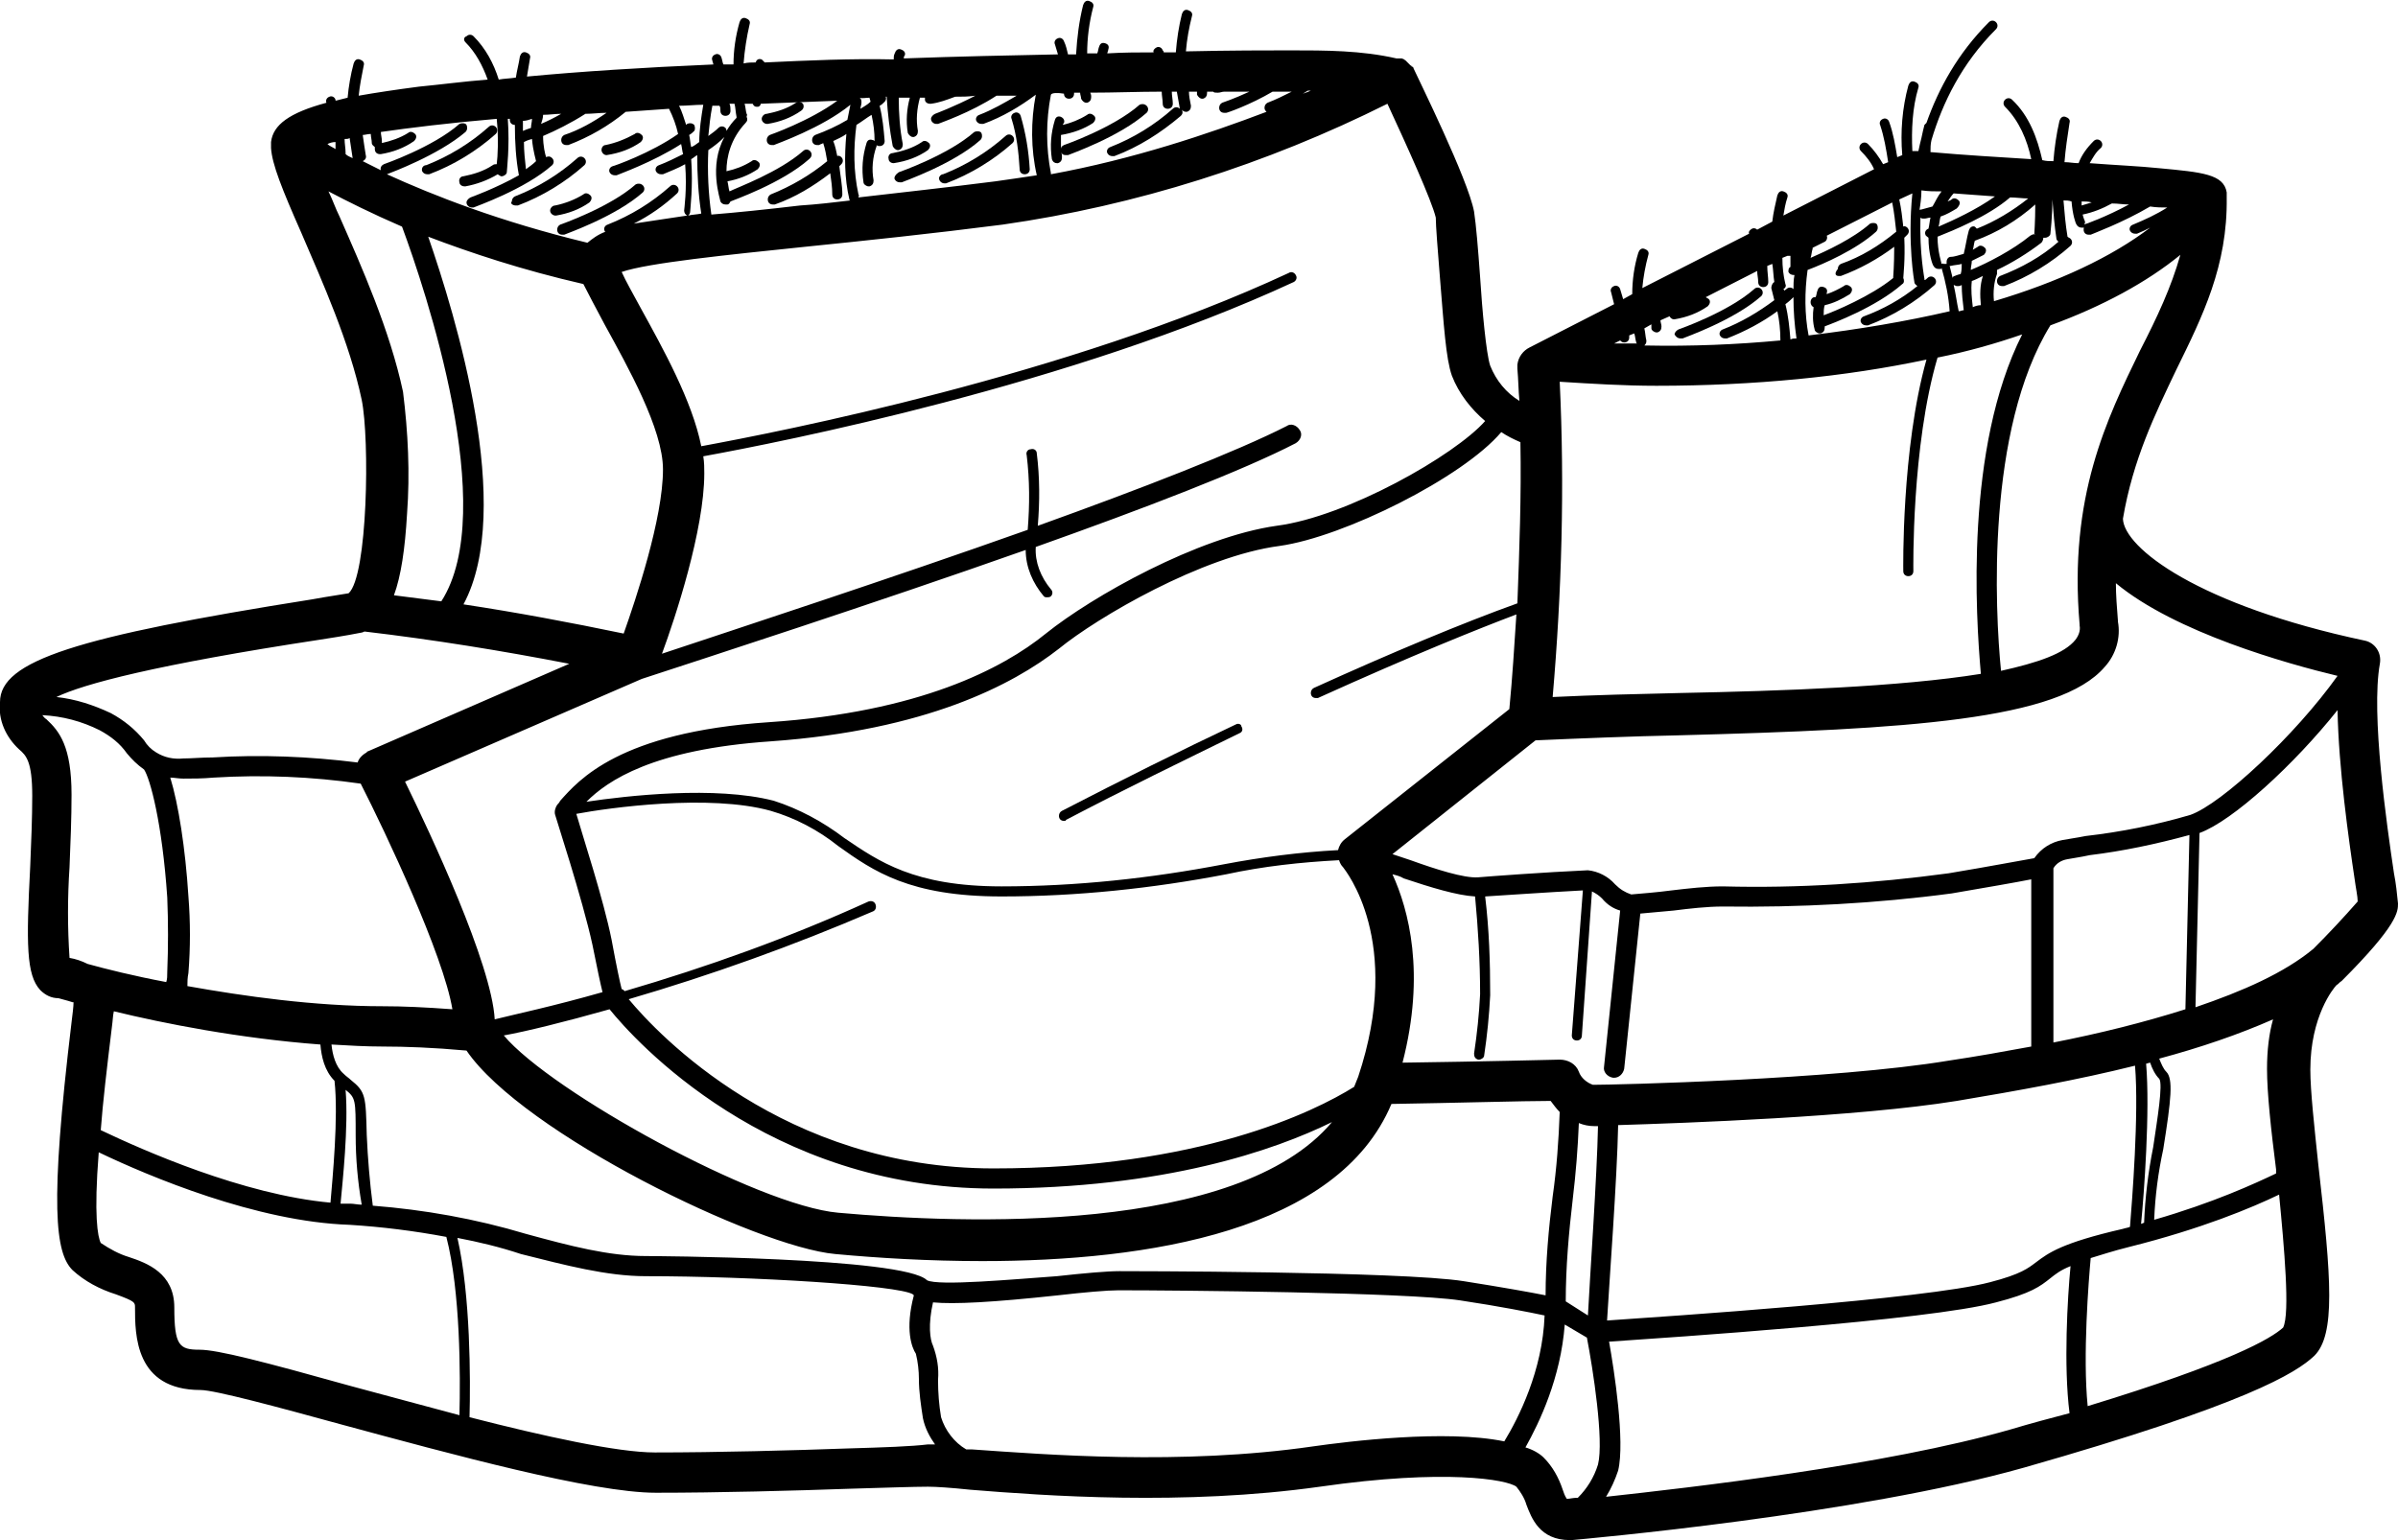 <?xml version="1.0" encoding="utf-8"?>
<!-- Generator: Adobe Illustrator 21.0.2, SVG Export Plug-In . SVG Version: 6.00 Build 0)  -->
<svg version="1.1" id="Слой_1" xmlns="http://www.w3.org/2000/svg" xmlns:xlink="http://www.w3.org/1999/xlink" x="0px" y="0px"
	 viewBox="0 0 238 152.9" style="enable-background:new 0 0 238 152.9;" xml:space="preserve">
<g>
	<polygon points="119.1,9.7 119.1,9.7 119.1,9.7 	"/>
	<polygon points="105.6,81.4 105.6,81.4 105.6,81.4 	"/>
	<polygon points="130.6,69.2 130.6,69.2 130.6,69.2 	"/>
	<polygon points="155.6,152.9 155.6,152.9 155.6,152.9 	"/>
	<polygon points="107.8,10.2 107.8,10.2 107.8,10.2 	"/>
	<polygon points="117.6,11.1 117.6,11.1 117.5,11.1 	"/>
	<polygon points="192.2,26.9 192.2,26.9 192.2,26.9 	"/>
	<path d="M122.7,71.9c-5.5,2.6-11.3,5.5-17.3,8.6c-0.2,0.1-0.3,0.3-0.3,0.5c0,0.3,0.2,0.5,0.5,0.5c0.1,0,0.2,0,0.2-0.1
		c5.9-3.1,11.7-5.9,17.2-8.6c0.3-0.1,0.4-0.4,0.2-0.7C123.2,71.9,122.9,71.8,122.7,71.9z"/>
	<polygon points="160.4,107 160.3,107 160.3,107 	"/>
	<polygon points="97.4,125.2 97.4,125.2 97.4,125.2 	"/>
	<polygon points="158.2,111.7 158.2,111.7 158.2,111.7 	"/>
	<path d="M238,89.7c-0.1-1-0.2-2-0.4-3c-0.7-4.7-2.3-15.8-1.4-20.8c0.2-1.1-0.5-2.1-1.5-2.3c-16.5-3.5-23.9-9.2-24-12.1
		c1-5.9,3.2-10.4,5.3-14.8c2.6-5.3,5.1-10.3,5-17.1c0-0.2,0-0.4,0-0.5c-0.3-1.8-2.4-2-6.7-2.4c-1.9-0.2-4.3-0.3-6.9-0.5
		c0.3-0.5,0.6-1.1,1.1-1.5c0,0,0,0,0,0c0.2-0.2,0.2-0.5,0-0.7c-0.2-0.2-0.5-0.2-0.7,0c-0.7,0.7-1.2,1.4-1.5,2.2
		c-0.5,0-0.9-0.1-1.4-0.1c0.1-1.3,0.3-2.6,0.5-3.9c0.1-0.3-0.1-0.5-0.4-0.6c-0.3-0.1-0.5,0.1-0.6,0.4c-0.3,1.3-0.5,2.7-0.6,4
		c-0.4,0-0.7,0-1.1-0.1c-0.5-2.2-1.3-4.4-3-6c-0.2-0.2-0.5-0.2-0.7,0c0,0,0,0,0,0c-0.2,0.2-0.2,0.5,0,0.7c1.4,1.4,2.2,3.3,2.6,5.2
		c-3.2-0.2-6.6-0.4-10-0.7c0-0.4,0-0.8,0.1-1.2c1.1-3.7,3-7.6,6.4-11c0,0,0,0,0,0c0.2-0.2,0.2-0.5,0-0.7c0,0,0,0,0,0
		c-0.2-0.2-0.5-0.2-0.7,0c-3.1,3.1-5,6.6-6.2,10c-0.1,0.1-0.1,0.1-0.2,0.2c-0.1,0.4-0.2,0.8-0.3,1.3c-0.1,0.4-0.2,0.8-0.3,1.3
		c-0.1,0-0.3,0-0.4,0c-0.1,0-0.1,0-0.2,0c-0.1-2.1,0-4.3,0.6-6.3c0.1-0.3-0.1-0.5-0.4-0.6s-0.5,0.1-0.6,0.4
		c-0.6,2.2-0.8,4.6-0.6,6.9l-0.5,0.2c-0.2-1.2-0.4-2.4-0.8-3.5c-0.1-0.3-0.4-0.4-0.6-0.3c-0.3,0.1-0.4,0.4-0.3,0.6
		c0.4,1.2,0.6,2.4,0.8,3.7l-0.5,0.2c-0.4-0.7-0.9-1.4-1.5-2c0,0,0,0,0,0c-0.2-0.2-0.5-0.2-0.7,0c0,0,0,0,0,0c-0.2,0.2-0.2,0.5,0,0.7
		c0.5,0.5,1,1.1,1.3,1.8l-9,4.6c0.1-0.6,0.2-1.2,0.4-1.8c0.1-0.3-0.1-0.5-0.4-0.6s-0.5,0.1-0.6,0.4c-0.2,0.9-0.4,1.7-0.5,2.6
		l-1.5,0.8c-0.1-0.1-0.3-0.2-0.5-0.1c-0.2,0.1-0.4,0.3-0.3,0.5l-10.6,5.4c0.1-1.1,0.3-2.2,0.6-3.3c0.1-0.3-0.1-0.5-0.4-0.6
		s-0.5,0.1-0.6,0.4c-0.4,1.3-0.6,2.7-0.6,4.1l-0.9,0.5c-0.1-0.3-0.2-0.7-0.3-1c-0.1-0.3-0.4-0.4-0.6-0.3c-0.3,0.1-0.4,0.4-0.3,0.6
		c0.1,0.4,0.2,0.8,0.3,1.2l-8.4,4.3c-0.6,0.3-1.1,0.9-1.2,1.7c0,0.1,0,0.3,0,0.4c0.1,1.1,0.1,2.1,0.2,3.2c-1.3-0.8-2.3-2-2.9-3.5
		c-0.4-1.2-0.8-5.6-1-8.8c-0.2-2.8-0.4-5.2-0.6-6.5c-0.6-3.2-5.5-13.1-6-14.2c0,0,0,0,0,0c0-0.1-0.1-0.2-0.2-0.2c0,0,0-0.1-0.1-0.1
		c-0.1-0.1-0.1-0.1-0.2-0.2c0,0-0.1-0.1-0.1-0.1c-0.1-0.1-0.1-0.1-0.2-0.2c0,0-0.1,0-0.1-0.1c-0.1,0-0.2-0.1-0.3-0.1c0,0,0,0-0.1,0
		c0,0,0,0,0,0c-0.1,0-0.2,0-0.2,0c-0.1,0-0.1,0-0.2,0c0,0,0,0,0,0C135.1,5,131.6,5,128,5c-2.2,0-5.8,0-10.3,0.1
		c0.1-1.2,0.3-2.3,0.6-3.5c0.1-0.3-0.1-0.5-0.4-0.6s-0.5,0.1-0.6,0.4c-0.3,1.2-0.5,2.5-0.6,3.8c-0.4,0-0.8,0-1.2,0
		c0-0.1,0-0.1-0.1-0.2c0,0,0,0,0,0c-0.1-0.3-0.4-0.4-0.6-0.3c0,0,0,0,0,0c-0.2,0.1-0.4,0.3-0.3,0.5c-1.4,0-3,0-4.6,0.1
		c0-0.1,0.1-0.3,0.1-0.4c0.1-0.3,0-0.5-0.3-0.6c-0.3-0.1-0.5,0-0.6,0.3c-0.1,0.2-0.1,0.5-0.2,0.7c-0.3,0-0.7,0-1,0
		c0-1.5,0.2-3.1,0.6-4.6c0.1-0.3-0.1-0.5-0.4-0.6c-0.3-0.1-0.5,0.1-0.6,0.4c-0.4,1.6-0.6,3.2-0.7,4.9c-0.3,0-0.5,0-0.8,0
		c-0.1-0.4-0.2-0.9-0.4-1.3c-0.1-0.3-0.4-0.4-0.6-0.3c-0.3,0.1-0.4,0.4-0.3,0.6c0.1,0.3,0.2,0.7,0.3,1c-4.8,0.1-9.9,0.2-15.3,0.4
		c0-0.1,0-0.2,0.1-0.3c0,0,0,0,0,0c0.1-0.3-0.1-0.5-0.4-0.6c-0.3-0.1-0.5,0.1-0.6,0.4c-0.1,0.2-0.1,0.4-0.1,0.6
		C84.5,5.8,80.2,6,75.9,6.2c-0.1-0.1-0.2-0.2-0.3-0.3c-0.3-0.1-0.5,0-0.6,0.3c0,0,0,0,0,0c-0.4,0-0.8,0-1.2,0.1
		c0.1-1.3,0.3-2.6,0.6-3.9c0.1-0.3-0.1-0.5-0.4-0.6s-0.5,0.1-0.6,0.4c-0.4,1.4-0.6,2.8-0.6,4.2c-0.3,0-0.7,0-1,0
		c-0.1-0.2-0.1-0.4-0.2-0.7c0,0,0,0,0,0c-0.1-0.3-0.4-0.4-0.6-0.3c0,0,0,0,0,0c-0.3,0.1-0.4,0.4-0.3,0.6c0,0.1,0.1,0.3,0.1,0.4
		c-7,0.3-13.2,0.7-18.5,1.2c0.1-0.6,0.2-1.2,0.3-1.8c0,0,0,0,0,0c0.1-0.3-0.1-0.5-0.4-0.6c0,0,0,0,0,0c-0.3-0.1-0.5,0.1-0.6,0.4
		c-0.1,0.7-0.3,1.4-0.4,2.1c-0.6,0.1-1.2,0.1-1.7,0.2c-0.5-1.6-1.3-3.1-2.5-4.3c0,0,0,0,0,0c-0.2-0.2-0.5-0.2-0.7,0c0,0,0,0,0,0
		C46,3.7,46,4,46.2,4.2c1,1,1.7,2.3,2.2,3.7c-2.5,0.2-4.7,0.5-6.8,0.7c-2.3,0.3-4.3,0.6-6,0.9c0.1-1,0.3-2,0.5-3c0,0,0,0,0,0
		c0.1-0.3-0.1-0.5-0.4-0.6c-0.3-0.1-0.5,0.1-0.6,0.4c-0.3,1.1-0.5,2.3-0.6,3.4c-0.4,0.1-0.8,0.2-1.2,0.3c0,0,0-0.1,0-0.1
		c-0.1-0.3-0.4-0.4-0.6-0.3c-0.3,0.1-0.4,0.4-0.3,0.6c0,0,0,0,0,0c-3.7,1-5.3,2.2-5.5,3.9c0,0.1,0,0.2,0,0.3c0,0,0,0,0,0
		c0,0,0,0,0,0c0,0.1,0,0.2,0,0.3c0.1,1.6,1.1,4.1,3,8.4c2.1,4.9,4.8,10.9,6,16.6c0.8,3.9,0.6,17.5-1.3,19.2c-0.5,0.1-2,0.3-3.6,0.6
		C7.6,63.2,0,65.6,0,69.7c-0.2,1.8,0.6,3.5,1.9,4.7C2.6,75,3.2,75.6,3.2,79c0,2.2-0.1,4.6-0.2,7C2.6,93.7,2.6,96.8,4,98.3
		c0.5,0.5,1.1,0.8,1.8,0.8c0.3,0.1,0.8,0.2,1.4,0.4c0,0,0,0,0.1,0c0,0.4-0.1,1.2-0.2,2c-2.2,18.3-1.6,22.9,0.1,24.6
		c1.2,1.1,2.7,1.9,4.3,2.4c1.9,0.7,1.9,0.8,1.9,1.3c0,2.7,0,8.2,6.5,8.2c1.4,0,7.7,1.7,13.9,3.4c11.1,3,25,6.8,31.3,6.8
		c6.2,0,13.7-0.2,19.3-0.4c3.5-0.1,6.3-0.2,7.7-0.2c0.8,0,2.3,0.1,4.2,0.3c7.4,0.6,21.2,1.6,34.7-0.3c12.5-1.8,18.6-0.7,19.5,0
		c0.4,0.5,0.8,1.1,1,1.8c0.5,1.3,1.3,3.5,4.3,3.5c0.1,0,0.1,0,0.2,0c1.1-0.1,28.3-2.5,44.9-7.2c22.1-6.3,27-9.4,28.8-11.1
		c2.1-2.1,1.7-7.6,0.4-18.9c-0.4-3.8-0.8-7.4-0.8-9.5c0-5.3,2.3-8.1,2.6-8.4c0.2-0.1,0.3-0.3,0.5-0.4c0,0,0,0,0,0c0,0,0,0,0,0
		C238,91.8,238,90.5,238,89.7z M229.6,94.2C229.5,94.2,229.5,94.2,229.6,94.2c-2.9,2.4-7,4.2-11.7,5.8l0.4-17.3
		c3.3-1.2,9.4-6.8,13.7-12.2c0.1,5.7,1.1,12.8,1.7,16.8c0.1,0.8,0.3,1.7,0.3,2.2C232.6,91.1,231.1,92.7,229.6,94.2z M217.3,102.7
		L217.3,102.7C217.3,102.7,217.3,102.7,217.3,102.7L217.3,102.7z M214.3,107.1c0.4,0.5-0.2,4.1-0.6,6.8c-0.5,2.5-0.8,5-0.9,7.5
		c-0.1,0-0.2,0.1-0.3,0.1c0.3-3,0.9-11.2,0.5-15.9c0.1,0,0.3-0.1,0.4-0.1C213.6,106.1,213.9,106.7,214.3,107.1z M211.9,123
		L211.9,123C211.9,123,211.9,123,211.9,123C211.9,123,211.9,123,211.9,123z M202.1,125.3c-0.8,0.6-1.5,1.2-4.6,2
		c-6.4,1.7-32.2,3.4-38,3.8c0.2-3.5,1-14.1,1.1-19.4c6.5-0.2,23.7-0.8,33.6-2.4c6-1,12.1-2.1,17.7-3.5c0.4,4.8-0.3,13.5-0.5,16
		c-0.2,0.1-0.4,0.1-0.7,0.2C204.6,123.4,203.3,124.4,202.1,125.3z M158.5,133.2L158.5,133.2C158.5,133.2,158.5,133.2,158.5,133.2
		C158.5,133.2,158.5,133.2,158.5,133.2z M155.4,129.2c0-3.4,0.3-6.8,0.7-10.2c0.3-2.5,0.5-5,0.6-7.5c0.5,0.2,1,0.3,1.5,0.3
		c0.1,0,0.2,0,0.4,0c-0.1,5-0.8,14.9-1,18.8L155.4,129.2z M92,127.1c-2.3-2.3-27.7-2.4-27.9-2.4c-3.7,0-7.5-1-11.9-2.2
		c-5-1.5-10.1-2.4-15.2-2.8c-0.3-2.3-0.5-4.7-0.6-7c-0.1-3.9-0.1-4.3-1.6-5.5c-0.2-0.2-0.4-0.3-0.7-0.6c0,0,0,0,0,0c0,0,0,0,0,0
		c-0.8-0.7-1.1-1.9-1.2-2.9c1.7,0.1,3.4,0.2,5.1,0.2c2.2,0,5,0.1,8.3,0.4c5.6,8.2,28.8,19.5,36.6,20.2c4.3,0.4,9.3,0.7,14.6,0.7
		c16.5,0,35.3-3,40.6-15.6c6.3-0.1,13.2-0.3,15.8-0.3c0.3,0.4,0.6,0.8,0.9,1.1c-0.1,2.8-0.3,5.6-0.7,8.4c-0.4,3.2-0.7,6.5-0.7,9.8
		c-1.5-0.3-4.3-0.8-8.1-1.4c-6.2-1-34-1-34.2-1c-1.2,0-3.5,0.2-6.2,0.5C100.7,127,93.1,127.7,92,127.1z M36.6,121.3L36.6,121.3
		C36.6,121.3,36.6,121.3,36.6,121.3C36.6,121.3,36.6,121.3,36.6,121.3z M33.2,121L33.2,121C33.2,121,33.2,121,33.2,121
		C33.2,121,33.2,121,33.2,121z M34.3,108.2c1,0.8,1,1,1,4.5c0,2.3,0.2,4.6,0.6,6.9c-0.4,0-0.8-0.1-1.1-0.1c-0.3,0-0.7,0-1,0
		C34,117.3,34.6,111.9,34.3,108.2z M18.2,101.3L18.2,101.3C18.2,101.3,18.2,101.3,18.2,101.3C18.2,101.3,18.2,101.3,18.2,101.3z
		 M8.7,95.7c-0.6-0.3-1.2-0.5-1.8-0.6c-0.2-3-0.2-6,0-9c0.1-2.4,0.2-4.9,0.2-7.2c0-4.8-1.2-6.3-2.5-7.5c-0.2-0.1-0.3-0.3-0.4-0.4
		c2,0.1,3.9,0.6,5.7,1.5c1.1,0.6,2,1.3,2.7,2.3c0.5,0.6,1,1.1,1.7,1.6c0.6,0.9,1.8,5.3,2.3,12.7c0.1,2.5,0.1,4.9,0,7.4
		c0,0.4,0,0.7-0.1,1C13.3,96.9,10.5,96.2,8.7,95.7z M18.6,97.9c0-0.4,0-0.8,0.1-1.3c0.2-2.5,0.2-5.1,0-7.6c-0.3-4.8-1-9.2-1.8-11.8
		c0.4,0,0.8,0.1,1.3,0.1c0.9,0,1.9,0,3-0.1c4.9-0.3,9.7-0.1,14.6,0.6c2.5,4.9,8.2,17,9.1,22.4c-2.7-0.2-4.9-0.3-6.9-0.3
		C31.2,99.9,24.2,98.9,18.6,97.9z M37.6,78L37.6,78C37.6,78,37.6,78,37.6,78C37.6,78,37.6,78,37.6,78z M76.5,80.5
		c2.4,0.7,4.7,1.9,6.7,3.5c3.5,2.5,7.1,5,16.2,5l0,0c7.5,0,15-0.8,22.3-2.2c3.7-0.8,7.4-1.2,11.2-1.4c0.1,0.3,0.2,0.5,0.4,0.7
		c0.2,0.3,6,7.3,1.5,20.8c-0.1,0.3-0.3,0.7-0.4,1c-4,2.5-15.4,8.1-35.8,8.1c-20.8,0-33.3-13.3-36.2-16.8c8.2-2.4,16.3-5.3,24.2-8.7
		c0,0,0,0,0,0c0.3-0.1,0.4-0.4,0.3-0.7c0,0,0,0,0,0c-0.1-0.3-0.4-0.4-0.7-0.3C78.3,93.1,70.2,96,62,98.4c-0.1-0.1-0.2-0.2-0.3-0.2
		c-0.2-0.8-0.5-2.2-1-4.9c-0.8-4-2.9-10.4-3.5-12.5C60.4,80.2,70.4,78.8,76.5,80.5z M146.4,89c0.3,3.2,0.5,6.4,0.5,9.7
		c-0.1,2-0.3,3.9-0.6,5.9c0,0.3,0.1,0.5,0.4,0.6h0.1c0.2,0,0.5-0.2,0.5-0.4c0.3-2,0.5-4,0.6-6c0-3.3-0.1-6.5-0.5-9.8
		c1.7-0.1,5.9-0.4,9.7-0.6l-1.1,14.4c0,0.3,0.2,0.5,0.5,0.5h0c0.3,0,0.5-0.2,0.5-0.5l1-14.3c0.4,0.2,0.7,0.4,1,0.7
		c0.5,0.6,1.1,1,1.8,1.2l-1.6,15.5c0,0,0,0,0,0c-0.1,0.5,0.3,1,0.9,1.1c0,0,0.1,0,0.1,0c0.5,0,0.9-0.4,1-0.9l1.6-15.4
		c1-0.1,2.2-0.2,3.3-0.3c1.6-0.2,3.3-0.4,4.9-0.4c7.6,0.1,15.2-0.3,22.7-1.3c3.5-0.6,6.4-1.1,7.9-1.4v16.6c-2.7,0.5-5.5,1-8.2,1.4
		c-11.4,1.9-33.2,2.4-35.3,2.4c-0.6-0.2-1.2-0.7-1.4-1.3c-0.3-0.8-1.1-1.2-1.9-1.2c-0.1,0-8,0.2-15.6,0.3c2.3-8.9,0.6-15.2-1-18.7
		c0.4,0.1,0.8,0.2,1.1,0.4C142,88.1,144.6,88.9,146.4,89z M60.5,100.2c2.5,3.1,15.7,17.8,38.1,17.8l0,0c17,0,27.9-3.8,33.6-6.6
		c-9.4,11.2-36.7,10.1-49,9c-8-0.7-28.5-12-33.2-17.6C52.2,102.4,55.9,101.5,60.5,100.2z M203.8,103.5V86.2c0.3-0.5,0.8-0.8,1.4-0.9
		c0.5-0.1,1.3-0.2,2.2-0.4c3.3-0.4,6.6-1.1,9.9-2l-0.4,17.3C212.8,101.5,208.4,102.6,203.8,103.5z M232,67.1
		C232,67.1,232,67.1,232,67.1c-4.2,5.9-11.5,12.7-14.6,13.8c-3.4,1-6.9,1.7-10.4,2.1c-1,0.2-1.8,0.3-2.3,0.4
		c-1.1,0.2-2.1,0.8-2.8,1.8c-1.2,0.2-4.3,0.8-8.5,1.5c-7.4,1-14.9,1.5-22.4,1.3c-1.7,0-3.4,0.2-5.1,0.4c-1.5,0.2-2.9,0.3-4,0.4h0
		c-0.6-0.2-1.1-0.5-1.6-1c-0.7-0.8-1.7-1.3-2.7-1.4c-4.4,0.2-9.7,0.6-10.9,0.7c-1.4,0.1-4.2-0.8-6.7-1.7c-0.6-0.2-1.2-0.4-1.8-0.6
		l14.2-11.3c4.6-0.2,9.5-0.4,14.3-0.5c22.6-0.6,37.7-1.5,42.2-6.8c1.1-1.2,1.6-2.9,1.3-4.5c0,0,0,0,0-0.1c-0.1-1.3-0.2-2.5-0.2-3.7
		C215.9,62.8,227,65.9,232,67.1z M163.4,33.8c-0.1-0.4-0.1-0.8-0.2-1.2l0.7-0.4c0,0.1,0,0.2,0,0.4c0,0.2,0.3,0.4,0.5,0.4l0,0
		c0,0,0.1,0,0.1,0c0,0,0,0,0,0c0.3-0.1,0.4-0.3,0.4-0.6c0-0.2-0.1-0.4-0.1-0.6l0.9-0.4c0.1,0.2,0.3,0.3,0.4,0.3h0.1
		c1.2-0.2,2.3-0.6,3.3-1.3c0,0,0,0,0,0c0.2-0.2,0.3-0.5,0.1-0.7c0,0,0,0,0,0c-0.1-0.1-0.2-0.1-0.3-0.2l5.1-2.6
		c0,0.4,0.1,0.7,0.1,1.1c0,0.3,0.2,0.5,0.5,0.5h0c0.3,0,0.5-0.2,0.5-0.5c0-0.5-0.1-1-0.1-1.6l0.5-0.2c0.1,0.6,0.1,1.2,0.2,1.8
		c-0.2,0.1-0.3,0.4-0.3,0.6c0.1,0.4,0.2,0.8,0.3,1.2c-1.6,1.2-3.3,2.2-5.1,2.9c-0.3,0.1-0.4,0.4-0.3,0.6c0.1,0.2,0.3,0.3,0.5,0.3
		l0,0c0.1,0,0.1,0,0.2,0c1.8-0.7,3.5-1.6,5-2.7c0.2,0.9,0.3,1.9,0.3,2.8c0,0,0,0.1,0,0.1c-4.3,0.4-8.8,0.6-13.5,0.5
		C163.4,34.1,163.4,34,163.4,33.8z M177.4,25.4C177.4,25.4,177.4,25.4,177.4,25.4l0.1,0c0.1,0,0.1,0,0.2,0c0,0.4,0,0.7,0,1.1
		c-0.2,0.1-0.2,0.3-0.2,0.5c0.1,0.2,0.3,0.3,0.5,0.3l0,0c0,0,0,0,0,0c0,0,0.1,0,0.1,0c-0.1,0.5-0.1,1-0.1,1.5c0,0,0,0,0-0.1
		c-0.2-0.2-0.5-0.2-0.7,0c-0.1,0.1-0.2,0.1-0.2,0.2c0-0.1,0-0.1-0.1-0.2c0.2-0.1,0.3-0.3,0.2-0.5c-0.2-0.8-0.3-1.7-0.3-2.6
		L177.4,25.4z M178.9,34.5L178.9,34.5C178.9,34.5,178.9,34.5,178.9,34.5C178.9,34.5,178.9,34.5,178.9,34.5z M178,29.5
		c0,1.4,0.1,2.7,0.3,4.1c-0.2,0-0.4,0-0.6,0.1c0,0,0,0,0,0c-0.1-1.2-0.2-2.3-0.5-3.5C177.6,29.9,177.8,29.7,178,29.5
		C178,29.5,178,29.5,178,29.5z M164.4,38.3c9.7,0,18.8-0.9,26.8-2.6c-2.5,8.9-2.3,20.9-2.3,21c0,0.3,0.2,0.5,0.5,0.5h0
		c0.3,0,0.5-0.2,0.5-0.5c0-0.1-0.2-12.4,2.4-21.2c3-0.6,5.8-1.4,8.4-2.3c-5.7,11.3-4.6,28-4.1,33.7c-8.1,1.3-19.8,1.7-29.8,1.9
		c-4.3,0.1-8.6,0.2-12.7,0.4c0.9-10.4,1.2-20.9,0.7-31.3C158,38.1,161.2,38.3,164.4,38.3z M192.7,26.2c0-0.1-0.4-1.2-0.4-2.7
		c1.5-0.6,5-2,7.2-3.9c0,0,0,0,0,0c0.6,0,1.2,0.1,1.8,0.1c-1.5,1.2-3.3,2.3-5.1,3c-0.1-0.1-0.1-0.1-0.2-0.2
		c-0.3-0.1-0.5,0.1-0.6,0.4c-0.2,0.7-0.3,1.5-0.5,2.3c-0.4,0.1-0.9,0.3-1.3,0.3c-0.2,0-0.4,0.2-0.4,0.5c0,0.1,0,0.2,0,0.2
		c-0.1,0-0.2,0-0.3,0C192.8,26.1,192.8,26.2,192.7,26.2z M194.4,19.9c-0.2-0.2-0.5-0.3-0.7-0.1c-0.1,0.1-0.2,0.1-0.4,0.2
		c0.2-0.3,0.4-0.6,0.6-0.8c1.4,0.1,2.7,0.2,4.1,0.3c-1.8,1.3-4.2,2.4-5.6,3c0.1-0.3,0.1-0.7,0.2-1c0.6-0.2,1.1-0.5,1.6-0.8
		C194.5,20.4,194.6,20.1,194.4,19.9z M190.4,28.4L190.4,28.4C190.4,28.4,190.4,28.4,190.4,28.4C190.4,28.4,190.4,28.4,190.4,28.4z
		 M190.7,18.9c0.7,0.1,1.3,0.1,2,0.1c-0.4,0.5-0.6,1-0.9,1.5c-0.4,0.1-0.7,0.2-1.1,0.3c-0.1,0-0.2,0-0.2,0.1
		C190.6,20.3,190.7,19.6,190.7,18.9z M202,23.3c-0.2-0.1-0.3,0-0.5,0.1c-1.7,1.4-4.2,2.7-5.9,3.4c0-0.3,0.1-0.6,0.1-0.9
		c0.4-0.2,0.8-0.4,1.2-0.6c0.2-0.2,0.3-0.5,0.1-0.7c-0.2-0.2-0.5-0.3-0.7-0.1c-0.2,0.1-0.3,0.2-0.5,0.3c0.1-0.3,0.1-0.6,0.2-0.9
		c2.2-0.8,4.2-2,6-3.6c0,1.7-0.1,2.9-0.1,3C202,23.2,202,23.3,202,23.3z M195.5,32.6L195.5,32.6C195.5,32.6,195.5,32.6,195.5,32.6
		C195.5,32.6,195.5,32.6,195.5,32.6z M195.8,30.5c-0.1-0.9-0.2-1.7-0.1-2.6c0.3-0.1,0.7-0.3,1.1-0.5c-0.3,0.9-0.3,1.9-0.2,2.9
		C196.3,30.3,196,30.4,195.8,30.5z M193.6,26.4L193.6,26.4L193.6,26.4c0.4-0.1,0.8-0.1,1.1-0.2c0,0.3,0,0.7-0.1,1
		c-0.4,0.1-0.6,0.2-0.6,0.2c0,0,0,0,0,0c-0.1,0-0.2,0.1-0.2,0.2c-0.1-0.4-0.2-0.8-0.3-1.2c0,0,0,0,0,0
		C193.5,26.4,193.5,26.4,193.6,26.4z M193.9,28.3c0.1,0,0.2,0.1,0.3,0.1h0c0.1,0,0.1,0,0.2,0c0,0,0.1,0,0.3-0.1
		c0,0.8,0.1,1.7,0.2,2.5c-0.2,0-0.3,0.1-0.5,0.1C194.2,30,194.1,29.1,193.9,28.3z M197.7,69.7L197.7,69.7
		C197.7,69.7,197.7,69.7,197.7,69.7C197.7,69.7,197.7,69.7,197.7,69.7z M212.4,34.8c-3.3,6.8-7.1,14.5-6,27.2c0,0,0,0.1,0,0.1
		c0,0,0,0,0,0c0.1,0.5-0.1,1-0.4,1.4c-1.1,1.4-3.8,2.3-7.4,3.1c-0.6-6-1.5-23.9,4.9-34.3c5.2-1.9,9.6-4.3,12.9-7
		C215.5,28.5,214.1,31.5,212.4,34.8z M206.9,21.9c0,0-0.1-0.2-0.2-0.6c1-0.2,2-0.6,2.9-1.1c0.6,0,1.1,0.1,1.7,0.1
		c-2.2,1.2-4.4,2-4.5,2c0,0-0.1,0-0.1,0.1C206.9,22.3,207,22.1,206.9,21.9z M206.6,20c0.3,0,0.7,0,1,0.1c-0.3,0.1-0.7,0.2-1,0.3
		C206.6,20.2,206.6,20.1,206.6,20z M204.6,24.1L204.6,24.1C204.6,24.1,204.6,24.1,204.6,24.1C204.6,24.1,204.6,24.1,204.6,24.1z
		 M203.7,19.8c0.1,1.3,0.2,2.6,0.4,3.9c0,0.1,0.1,0.2,0.2,0.3c-1.7,1.5-3.7,2.6-5.8,3.4c-0.2,0.1-0.3,0.3-0.3,0.5
		c0,0.3,0.2,0.5,0.5,0.5h0c0.1,0,0.1,0,0.2,0c2.4-0.9,4.7-2.3,6.6-4c0.2-0.2,0.2-0.5,0-0.7c-0.1-0.1-0.2-0.1-0.3-0.2
		c-0.2-1.2-0.3-2.4-0.4-3.6c0.3,0,0.5,0,0.8,0.1c0.1,1.3,0.4,2.2,0.5,2.3c0.1,0.2,0.3,0.3,0.5,0.3l0,0c0.1,0,0.1,0,0.2,0
		c0,0,0.1,0,0.1-0.1c-0.1,0.1-0.1,0.2-0.1,0.3c0,0.3,0.2,0.5,0.5,0.5h0c0.1,0,0.1,0,0.2,0c0.2-0.1,3.2-1.2,5.9-2.8
		c0.6,0.1,1.2,0.1,1.7,0.1c-1.1,0.7-2.2,1.2-3.4,1.7c-0.3,0.1-0.4,0.4-0.3,0.6c0.1,0.2,0.3,0.3,0.5,0.3h0c0.1,0,0.1,0,0.2,0
		c0.5-0.2,0.9-0.4,1.3-0.6c-3.8,2.9-9.1,5.4-15.5,7.3c-0.1-0.9,0-1.9,0.3-2.7c0-0.1,0-0.2,0-0.4c1.5-0.7,3.1-1.7,4.4-2.7
		c0.1-0.1,0.2-0.3,0.2-0.5c0,0,0.1,0,0.1,0h0.1l0,0c0.2,0,0.5-0.2,0.5-0.4c0-0.1,0.2-1.6,0.2-3.5C203.4,19.8,203.5,19.8,203.7,19.8z
		 M188.3,28.1L188.3,28.1C188.3,28.1,188.3,28.1,188.3,28.1C188.3,28.1,188.3,28.1,188.3,28.1z M182.5,27.4L182.5,27.4
		c0.1,0,0.1,0,0.2,0c1.9-0.7,3.7-1.7,5.3-2.9c0,1.8-0.1,3-0.1,3c0,0,0,0,0,0c0,0,0,0.1,0,0.1c-2.2,1.8-5.8,3.3-6.9,3.7
		c0-0.3,0-0.7,0.1-1c0.9-0.2,1.7-0.6,2.5-1.1c0,0,0,0,0,0c0.2-0.2,0.3-0.5,0.1-0.7c0,0,0,0,0,0c-0.2-0.2-0.5-0.3-0.7-0.1
		c-0.5,0.3-1.1,0.6-1.7,0.8c0,0,0-0.1,0-0.1c0.1-0.3,0-0.5-0.3-0.6c-0.3-0.1-0.5,0-0.6,0.3c-0.1,0.2-0.1,0.5-0.2,0.7
		c0,0-0.1,0-0.1,0c-0.2,0-0.4,0.2-0.4,0.5c0,0.2,0.1,0.4,0.3,0.5c-0.1,0.7-0.1,1.5,0.1,2.2c0,0.2,0.3,0.4,0.5,0.4l0,0
		c0,0,0.1,0,0.1,0c0,0,0,0,0,0c0.3-0.1,0.4-0.3,0.4-0.6c0,0,0-0.1,0-0.1c0.8-0.3,5.1-1.9,7.7-4.2c0.2-0.1,0.2-0.4,0.1-0.6
		c0-0.2,0.2-1.8,0.1-4c0.1-0.1,0.2-0.2,0.3-0.3c0.2-0.2,0.2-0.5,0-0.7c-0.1-0.1-0.3-0.2-0.4-0.1c-0.1-0.9-0.2-1.8-0.4-2.7l1.3-0.6
		c-0.5,5,0.2,8.8,0.2,8.8c0,0.2,0.2,0.3,0.3,0.4c-1.6,1.3-3.4,2.3-5.3,3c-0.3,0.1-0.4,0.4-0.3,0.6c0.1,0.2,0.3,0.3,0.5,0.3l0,0
		c0.1,0,0.1,0,0.2,0c2.4-0.9,4.7-2.3,6.6-4c0.2-0.2,0.2-0.5,0-0.7s-0.5-0.2-0.7,0c-0.1,0.1-0.2,0.2-0.3,0.2c0,0,0,0,0-0.1
		c0-0.1-0.5-2.5-0.4-6.1c0.1,0.1,0.2,0.1,0.3,0.1l0,0c0,0,0,0,0.1,0c0.2,0,0.4-0.1,0.6-0.1c-0.1,0.4-0.1,0.7-0.2,1.1c0,0,0,0,0,0
		c0,0,0,0,0,0c-0.3,0.1-0.4,0.4-0.3,0.6c0,0.1,0.2,0.2,0.3,0.3c0,1.6,0.4,2.7,0.5,2.8c0.1,0.2,0.3,0.3,0.5,0.3c0.1,0,0.1,0,0.2,0
		c0,0,0.1,0,0.1-0.1c0.4,1.4,0.7,2.8,0.8,4.3c-4.3,1-9,1.8-14,2.4c-0.4-2.1-0.4-4.3-0.1-6.5c1.6-0.6,4.8-2,6.8-3.8
		c0.2-0.2,0.2-0.5,0.1-0.7s-0.5-0.2-0.7-0.1c-1.7,1.5-4.3,2.7-5.9,3.4c0.1-0.3,0.1-0.6,0.2-0.9c0,0,0,0,0,0c0,0,0-0.1,0-0.1
		c0.4-0.2,0.8-0.4,1.2-0.6c0.2-0.1,0.3-0.4,0.2-0.6l6.5-3.3c0.2,1,0.3,2,0.4,2.9c-1.7,1.4-3.5,2.5-5.5,3.2c-0.2,0.1-0.3,0.3-0.3,0.5
		C182,27.2,182.2,27.4,182.5,27.4z M162.2,33.1c0.1,0.3,0.1,0.6,0.2,0.9c0,0,0,0.1,0.1,0.1c-0.8,0-1.5,0-2.3,0l0.6-0.3
		c0.1,0.1,0.2,0.2,0.4,0.2l0,0h0c0,0,0,0,0,0c0.3,0,0.5-0.2,0.5-0.5c0-0.1,0-0.1,0-0.2L162.2,33.1z M150.9,43.9
		c0.1,5.3-0.1,10.6-0.3,16c-5.3,1.9-12.5,4.9-20.2,8.4c-0.2,0.1-0.3,0.3-0.3,0.5c0,0.3,0.2,0.5,0.5,0.5c0.1,0,0.1,0,0.2,0
		c9.5-4.3,16-6.9,19.7-8.3c-0.2,3.1-0.4,6.3-0.7,9.4l-16.3,12.9c0,0,0,0,0,0c-0.4,0.3-0.6,0.7-0.7,1.1c-3.8,0.2-7.6,0.7-11.3,1.4
		c-7.3,1.4-14.7,2.2-22.1,2.2c-8.7,0-12.2-2.5-15.6-4.8c-2.1-1.6-4.5-2.9-7-3.7C71,78,62.2,79,58.2,79.6c2.1-2.1,6.6-5.2,18.3-6
		c15.4-1.1,24-5.6,28.6-9.2c3.8-3.1,14.2-9.2,21.9-10.2c6.4-0.9,18.2-6.8,22-11.3C149.6,43.3,150.2,43.6,150.9,43.9z M142.9,27.4
		c0.4,4.9,0.6,8.2,1.2,9.9c0.7,1.8,1.9,3.3,3.3,4.5c-3,3.4-13.7,9.5-20.7,10.4c-7.8,1.1-18.3,7-22.9,10.7
		c-4.3,3.5-12.6,7.8-27.5,8.8c-14.9,1-18.9,5.8-20.7,7.8c-0.1,0.2-0.2,0.3-0.3,0.4c-0.2,0.3-0.3,0.7-0.2,1c0,0.1,2.7,8.3,3.7,12.9
		c0.5,2.5,0.8,3.9,1,4.7c-4.9,1.4-8.7,2.2-10.7,2.7c0,0,0,0,0,0c-0.3-5.5-6.4-18.5-8.9-23.6l23.5-10.2c6.1-2,22.8-7.4,38.1-12.8
		c0,1.7,0.7,3.3,1.8,4.6c0.1,0.1,0.2,0.1,0.3,0.1c0.1,0,0.3,0,0.4-0.1c0,0,0,0,0,0c0.2-0.2,0.2-0.5,0-0.7c-1-1.2-1.6-2.7-1.5-4.2
		c10.7-3.8,20.6-7.6,25.8-10.3c0,0,0,0,0,0c0.5-0.3,0.7-0.9,0.4-1.3c0,0,0,0,0,0c-0.3-0.5-0.9-0.7-1.3-0.4
		c-4.9,2.5-14.4,6.2-24.7,9.9c0.2-2.4,0.2-4.8-0.1-7.2c0,0,0,0,0,0c0-0.3-0.3-0.5-0.6-0.4c-0.3,0-0.5,0.3-0.4,0.6
		c0.3,2.5,0.3,4.9,0.1,7.4c-13.8,4.9-28.8,9.8-36.3,12.3c1.3-3.5,4.2-12.3,4.2-17.9c0-0.5,0-1.1-0.1-1.7c7.7-1.4,36.6-7.1,58.6-17.3
		c0,0,0,0,0,0c0.2-0.1,0.4-0.4,0.2-0.7c-0.1-0.2-0.4-0.4-0.7-0.2c-21.9,10.2-50.7,15.8-58.3,17.2c-0.9-4.5-3.8-9.7-6-13.7
		c-0.7-1.3-1.5-2.7-1.9-3.6c2.6-0.9,10.5-1.7,18.2-2.5c5.9-0.6,12.6-1.3,19.6-2.2c13.3-1.9,26.2-6,38.2-12c1.9,4.1,4.4,9.6,4.8,11.3
		C142.5,22.4,142.7,24.9,142.9,27.4z M44.1,62L44.1,62C44.1,62,44.1,62,44.1,62C44.1,62,44.1,62,44.1,62z M42.5,23.5
		c4.2,1.6,9.3,3.3,15.4,4.7c0.5,1,1.2,2.3,2.1,4c2.3,4.2,5.8,10.4,5.8,14.4c0,4.9-2.7,12.9-3.9,16.3c-5.3-1.1-10.6-2.1-15.9-2.9
		C51.1,50.5,45.2,31.3,42.5,23.5z M59.2,28.4L59.2,28.4C59.2,28.4,59.2,28.4,59.2,28.4C59.2,28.4,59.2,28.4,59.2,28.4z M60.9,68.1
		L60.9,68.1C60.9,68.1,60.9,68.1,60.9,68.1C60.9,68.1,60.9,68.1,60.9,68.1z M68.5,21c0-0.2,0.3-2.5,0.1-5.2c0.2-0.1,0.4-0.3,0.6-0.4
		c0,1.9,0.1,3.9,0.4,5.8c-0.4,0.1-0.9,0.1-1.3,0.2C68.4,21.3,68.5,21.2,68.5,21z M68.9,12.4c-0.2-0.2-0.5-0.2-0.7-0.1
		c0,0-0.1,0.1-0.1,0.1c-0.2-0.6-0.4-1.3-0.7-1.9c0.8,0,1.6-0.1,2.4-0.1c-0.2,1.2-0.4,2.5-0.4,3.7c-0.3,0.2-0.5,0.4-0.8,0.5
		c-0.1-0.4-0.1-0.8-0.2-1.2c0.2-0.1,0.4-0.3,0.5-0.4C69,12.9,69,12.6,68.9,12.4z M71.5,20c0.1,0.2,0.3,0.3,0.5,0.3l0,0
		c0.1,0,0.1,0,0.2,0c0.1,0,0.2-0.1,0.3-0.3c0,0,0,0,0,0c0.2-0.1,5.1-1.8,7.8-4.2c0,0,0,0,0.1-0.1c0.2-0.2,0.2-0.5,0-0.7
		s-0.5-0.2-0.7,0c-2.4,2.1-6.5,3.6-7.3,4c-0.1-0.3-0.1-0.6-0.2-1c1.1-0.2,2.1-0.6,3-1.2c0.2-0.2,0.3-0.5,0.1-0.7c0,0,0,0,0,0
		c-0.2-0.2-0.5-0.3-0.7-0.1c-0.8,0.5-1.6,0.8-2.5,1c0-1.4,0.4-3.2,1.9-4.8c0,0,0,0,0,0c0.2-0.2,0.2-0.4,0.1-0.6c0-0.1,0.1-0.2,0-0.3
		c-0.1-0.3-0.1-0.7-0.2-1c0.3,0,0.5,0,0.8,0c0.1,0.2,0.2,0.3,0.4,0.3c0,0,0.1,0,0.1,0c0,0,0,0,0,0c0.2,0,0.3-0.2,0.3-0.3
		c2.5-0.1,5.1-0.2,7.6-0.3c-2.7,2-6.7,3.4-6.7,3.4c-0.2,0.1-0.3,0.3-0.3,0.5c0,0.3,0.2,0.5,0.5,0.5l0,0c0.1,0,0.1,0,0.2,0
		c0.2-0.1,4.8-1.7,7.6-4c-0.1,0.5-0.2,1-0.3,1.5c-1,0.6-2.1,1.1-3.2,1.5c-0.2,0.1-0.3,0.3-0.3,0.5c0,0.3,0.2,0.5,0.5,0.5l0,0
		c0.1,0,0.1,0,0.2,0c0.1-0.1,0.3-0.1,0.4-0.2c0.2,0.6,0.3,1.2,0.4,1.8c-1.7,1.4-3.6,2.5-5.6,3.3c-0.2,0.1-0.3,0.3-0.3,0.5
		c0,0.3,0.2,0.5,0.5,0.5l0,0c0.1,0,0.1,0,0.2,0c2-0.7,3.8-1.8,5.5-3.1c0.1,0.7,0.2,1.4,0.2,2.1c0,0.3,0.2,0.5,0.5,0.5v0h0
		c0,0,0,0,0,0c0.3,0,0.5-0.2,0.5-0.5c0-0.9-0.2-1.9-0.3-2.8c0.1-0.1,0.1-0.1,0.2-0.2c0.2-0.2,0.2-0.5,0-0.7
		c-0.1-0.1-0.3-0.2-0.4-0.1c-0.1-0.5-0.2-1-0.4-1.5c0,0,0,0,0,0c0.4-0.2,0.9-0.4,1.3-0.7c-0.2,2.2-0.2,4.4,0.3,6.5
		c0,0.1,0.1,0.1,0.1,0.1c-1.7,0.2-3.4,0.4-5,0.5c-3.4,0.4-6.3,0.7-8.8,0.9c-0.3-2.1-0.4-4.3-0.3-6.4c0.6-0.4,1.1-0.8,1.6-1.3
		C70.3,16.5,71.5,19.8,71.5,20z M73.6,11.9L73.6,11.9C73.6,11.9,73.6,11.9,73.6,11.9C73.6,11.9,73.6,11.9,73.6,11.9z M86.3,9.7
		c0,0.1,0.1,0.3,0.1,0.4c-0.3,0.3-0.7,0.5-1,0.7c0-0.2,0.1-0.4,0.1-0.6c0,0,0,0,0,0c0-0.2,0-0.4-0.2-0.5C85.6,9.8,85.9,9.7,86.3,9.7
		z M84.8,19.9L84.8,19.9C84.8,19.9,84.8,19.9,84.8,19.9C84.8,19.9,84.8,19.9,84.8,19.9z M103.4,17.6L103.4,17.6
		C103.4,17.6,103.4,17.6,103.4,17.6C103.4,17.6,103.4,17.6,103.4,17.6z M129.8,9c0.1,0,0.2,0,0.3,0c-0.2,0.1-0.5,0.2-0.8,0.3
		C129.5,9.2,129.6,9.1,129.8,9z M105.6,9.3c0,0.3,0.2,0.5,0.5,0.5l0,0h0c0.3,0,0.5-0.2,0.5-0.5c0,0,0-0.1,0-0.1c0.2,0,0.4,0,0.6,0
		c0,0.2,0.1,0.4,0.1,0.6c0.1,0.2,0.3,0.4,0.5,0.4c0,0,0.1,0,0.1,0c0,0,0,0,0,0c0.3-0.1,0.4-0.3,0.4-0.6c0-0.1,0-0.2-0.1-0.4
		c2.4,0,4.8-0.1,7.1-0.1c0,0.4,0.1,0.8,0.1,1.2c0,0.3,0.2,0.5,0.5,0.5l0,0h0c0.3,0,0.5-0.2,0.5-0.5c0-0.4-0.1-0.8-0.1-1.2
		c0.2,0,0.3,0,0.5,0c0.1,0.6,0.2,1.1,0.3,1.7c0,0.1,0,0.1,0.1,0.1c0,0,0-0.1-0.1-0.1c-0.2-0.2-0.5-0.2-0.7,0
		c-1.8,1.6-3.9,2.9-6.2,3.8c0,0,0,0,0,0c-0.3,0.1-0.4,0.4-0.3,0.6c0.1,0.2,0.3,0.3,0.5,0.3l0,0c0.1,0,0.1,0,0.2,0
		c2.4-0.9,4.6-2.3,6.6-4c0.2-0.2,0.2-0.4,0.1-0.6c0.1,0.1,0.2,0.2,0.4,0.2c0,0,0.1,0,0.1,0c0,0,0,0,0,0c0.3-0.1,0.4-0.3,0.4-0.6
		c-0.1-0.5-0.2-1-0.2-1.4c0.3,0,0.5,0,0.8,0c0,0.1,0,0.2,0,0.3c0.1,0.2,0.3,0.4,0.5,0.4c0,0,0.1,0,0.1,0c0,0,0,0,0,0
		c0.3-0.1,0.4-0.3,0.4-0.6c0,0,0,0,0-0.1c0.2,0,0.4,0,0.6,0c0.1,0.1,0.2,0.1,0.4,0.1l0,0c0,0,0,0,0.1,0c0.2,0,0.4-0.1,0.6-0.1
		c0.8,0,1.6,0,2.5,0c-1.5,0.7-2.7,1.1-2.7,1.1c-0.2,0.1-0.3,0.3-0.3,0.5c0,0.3,0.2,0.5,0.5,0.5l0,0c0.1,0,0.1,0,0.2,0
		c0.1,0,2.4-0.8,4.6-2.1c0.6,0,1.3,0,1.9,0c-0.8,0.4-1.6,0.8-2.4,1.1c-0.2,0.1-0.3,0.3-0.3,0.5c0,0.2,0.1,0.3,0.2,0.4
		c-5.8,2.2-13.2,4.7-21.4,6.2c0,0,0-0.1,0-0.1c-0.5-2.6-0.5-5.2,0-7.8C104.4,9.2,105,9.2,105.6,9.3C105.6,9.2,105.6,9.3,105.6,9.3z
		 M88.6,14.5c0.1,0.2,0.3,0.4,0.5,0.4c0,0,0.1,0,0.1,0c0.3-0.1,0.4-0.3,0.4-0.6c-0.3-1.5-0.4-3.1-0.4-4.6c0.4,0,0.7,0,1.1,0
		c-0.3,1.1-0.4,2.3-0.2,3.5c0.1,0.2,0.3,0.4,0.5,0.4c0,0,0.1,0,0.1,0c0,0,0,0,0,0c0.3-0.1,0.4-0.3,0.4-0.6c-0.2-1.1-0.1-2.2,0.2-3.3
		c0.2,0,0.4,0,0.5,0c0,0.1,0,0.1,0,0.2c0,0.2,0.2,0.4,0.5,0.4h0h0.1c0.8-0.1,1.6-0.4,2.4-0.7c0.7,0,1.3,0,2-0.1
		c-2.1,1.1-4,1.8-4,1.8c-0.2,0.1-0.4,0.3-0.4,0.5c0,0.3,0.3,0.5,0.5,0.5l0,0c0.1,0,0.1,0,0.2,0c0.2-0.1,3.2-1.1,5.8-2.8
		c0.7,0,1.3,0,2,0c-1.2,0.7-2.4,1.4-3.7,1.9c-0.3,0.1-0.4,0.4-0.3,0.6c0.1,0.2,0.3,0.3,0.5,0.3l0,0c0.1,0,0.1,0,0.2,0
		c1.9-0.7,3.6-1.7,5.2-2.9c0,0,0,0,0,0c-0.5,2.6-0.5,5.4,0.1,8c0,0,0,0,0,0c-1.3,0.2-2.7,0.4-4.1,0.6c-4.7,0.6-9.3,1.1-13.6,1.6
		c0-0.1,0.1-0.2,0-0.3c-0.5-2.3-0.5-4.6-0.2-6.9c0.5-0.3,1-0.7,1.5-1c0.2,0.9,0.3,1.7,0.3,2.6c0,0-0.1-0.1-0.2-0.1c0,0,0,0,0,0
		c-0.3-0.1-0.5,0-0.6,0.3c-0.4,1.3-0.5,2.6-0.3,3.9c0,0.2,0.3,0.4,0.5,0.4c0,0,0.1,0,0.1,0c0.3-0.1,0.4-0.3,0.4-0.6
		c-0.2-1.1-0.1-2.3,0.3-3.4c0,0,0,0,0,0c0,0,0,0,0-0.1c0.1,0.1,0.2,0.1,0.3,0.1l0,0h0c0.3,0,0.5-0.2,0.5-0.5
		c-0.1-1.2-0.2-2.3-0.5-3.5c0.2-0.1,0.3-0.2,0.5-0.4c0.1-0.1,0.2-0.3,0.1-0.5c0,0,0.1,0,0.1,0C88.1,11.3,88.3,12.9,88.6,14.5z
		 M71.5,11c0,0.3,0.2,0.5,0.5,0.5l0,0h0c0.3,0,0.5-0.2,0.5-0.5c0-0.2,0-0.5-0.1-0.7c0.2,0,0.3,0,0.5,0c0.1,0.4,0.1,0.8,0.2,1.3
		c0,0,0,0.1,0,0.1c-0.4,0.4-0.7,0.8-1,1.3c0-0.1,0-0.2-0.1-0.3c-0.2-0.2-0.5-0.2-0.7,0c-0.3,0.3-0.6,0.5-1,0.8c0.1-1,0.2-2,0.4-3
		c0.2,0,0.4,0,0.7,0C71.5,10.6,71.5,10.8,71.5,11z M53.2,16C53.2,16,53.2,16,53.2,16c-0.3,0.3-0.6,0.5-1,0.8
		C52.1,15.9,52,15,52,14.1c0.2-0.1,0.4-0.2,0.8-0.3C52.9,15,53.2,15.9,53.2,16z M52.8,11.8c0,0.3-0.1,0.6-0.1,0.9
		c-0.3,0.1-0.6,0.2-0.8,0.3c0-0.3,0-0.6,0-1C52.2,12,52.5,11.9,52.8,11.8z M53.9,11.4c0.6,0,1.2-0.1,1.8-0.1c-0.7,0.4-1.3,0.7-2,1
		C53.8,12,53.9,11.7,53.9,11.4z M49.3,11.8c0.2,2,0.1,3.7,0,4.5c-0.1,0-0.3,0-0.4,0.1C48,17,47,17.3,46,17.5c-0.3,0-0.5,0.3-0.4,0.6
		c0,0.2,0.2,0.4,0.5,0.4h0.1c1.1-0.2,2.2-0.6,3.2-1.2c0.1,0.1,0.2,0.1,0.3,0.2c0,0,0,0,0.1,0l0,0c0.2,0,0.5-0.2,0.5-0.4
		c0-0.2,0.3-2.5,0.1-5.3c0.1,0,0.1,0,0.2,0c0,0,0,0.1,0,0.1c0,0.3,0.2,0.5,0.5,0.5c0,1.7,0.1,3.4,0.4,5c-2.3,1.3-4.8,2.2-4.8,2.2
		c-0.2,0.1-0.4,0.3-0.4,0.5c0,0.3,0.3,0.5,0.5,0.5l0,0c0.1,0,0.1,0,0.2,0c0.2-0.1,5.1-1.8,7.8-4.2c0.2-0.2,0.2-0.5,0-0.7
		c0,0,0,0,0,0c-0.2-0.2-0.4-0.2-0.6-0.1c-0.1-0.3-0.3-1.1-0.3-2.1c1.2-0.5,2.8-1.3,4.2-2.2c0.7,0,1.4-0.1,2.1-0.1
		c-1.3,0.9-2.7,1.7-4.2,2.2c-0.2,0.1-0.3,0.3-0.3,0.5c0,0.3,0.2,0.5,0.5,0.5l0,0c0.1,0,0.1,0,0.2,0c2.1-0.8,4-1.9,5.7-3.3
		c1.4-0.1,2.9-0.2,4.3-0.3c0.4,0.8,0.7,1.6,0.9,2.5c-2.7,1.9-6.4,3.2-6.5,3.2c0,0,0,0,0,0c-0.3,0.1-0.4,0.4-0.3,0.6
		c0.1,0.2,0.3,0.3,0.5,0.3l0,0c0.1,0,0.1,0,0.2,0c0.2-0.1,3.6-1.3,6.4-3.1c0.1,0.4,0.1,0.7,0.2,1c-0.8,0.4-1.6,0.8-2.4,1.1
		c0,0,0,0,0,0c-0.3,0.1-0.4,0.4-0.3,0.6c0.1,0.2,0.3,0.3,0.5,0.3l0,0c0.1,0,0.1,0,0.2,0c0.7-0.3,1.5-0.6,2.2-1
		c0.2,2.5-0.1,4.5-0.1,4.6c0,0,0,0,0,0c0,0.2,0.1,0.4,0.3,0.5c-2.1,0.3-3.9,0.6-5.3,0.8c1.6-0.8,3-1.8,4.3-3c0.2-0.2,0.2-0.5,0-0.7
		s-0.5-0.2-0.7,0c-1.8,1.6-3.9,2.9-6.2,3.8c-0.3,0.1-0.4,0.4-0.3,0.6c0,0,0,0.1,0.1,0.1c-0.8,0.3-1.3,0.7-1.8,1.1
		c-8.7-2.1-15.3-4.7-19.9-6.8c0.5-0.2,5.1-1.9,7.8-4.2c0.2-0.2,0.2-0.5,0.1-0.7s-0.5-0.2-0.7-0.1c-2.6,2.3-7.5,4-7.5,4c0,0,0,0,0,0
		c-0.2,0.1-0.4,0.3-0.3,0.6c-0.6-0.3-1.2-0.6-1.8-0.9c0.2-0.1,0.4-0.3,0.3-0.6c-0.1-0.6-0.2-1.3-0.3-2c0.2,0,0.5-0.1,0.8-0.1
		c0,0.3,0.1,0.6,0.1,0.9c0,0.2,0.2,0.3,0.3,0.4c0,0.1,0,0.1,0,0.2c0,0.3,0.2,0.5,0.5,0.5h0.1c1.2-0.2,2.3-0.6,3.3-1.3
		c0.2-0.2,0.3-0.5,0.1-0.7c-0.2-0.2-0.5-0.3-0.7-0.1c-0.8,0.5-1.7,0.8-2.6,1c0-0.1,0-0.1,0-0.2c0-0.3-0.1-0.6-0.1-0.9
		C40.6,12.7,44.6,12.2,49.3,11.8z M35.5,16.1L35.5,16.1C35.5,16.1,35.5,16.1,35.5,16.1C35.5,16.1,35.5,16.1,35.5,16.1z M37.1,14.7
		L37.1,14.7C37.1,14.7,37.1,14.7,37.1,14.7C37.1,14.7,37.1,14.7,37.1,14.7z M34.7,13.7c0.1,0.7,0.2,1.3,0.3,2
		c-0.2-0.1-0.5-0.2-0.7-0.4c0,0,0-0.1,0-0.1c0-0.5-0.1-0.9-0.1-1.4C34.4,13.8,34.6,13.8,34.7,13.7z M33.3,14.8
		c-0.3-0.2-0.6-0.3-0.8-0.5c0.2-0.1,0.5-0.2,0.8-0.2C33.3,14.3,33.3,14.6,33.3,14.8z M33.7,21.5c-0.4-0.8-0.7-1.7-1.1-2.5
		c1.9,1,4.3,2.2,7.3,3.5c2.3,6.2,9.7,28.2,3.9,37.2c-1.6-0.2-3.1-0.4-4.7-0.6c0.7-1.9,1.1-4.6,1.3-8.1c0.3-4,0.1-8.1-0.4-12.1
		C38.7,32.8,35.9,26.5,33.7,21.5z M31.8,63.5c2.6-0.4,3.6-0.6,4.1-0.7c0.1,0,0.2-0.1,0.3-0.1c6.8,0.8,13.6,1.9,20.3,3.2l-20,8.7
		c0,0-0.1,0-0.1,0.1c-0.4,0.2-0.8,0.6-0.9,1c-4.8-0.6-9.6-0.8-14.4-0.5c-1.1,0-2.1,0.1-2.9,0.1c-1,0.1-1.9-0.1-2.7-0.6c0,0,0,0,0,0
		c-0.5-0.3-0.9-0.7-1.2-1.2c-0.9-1.1-2-2-3.3-2.7c-1.7-0.8-3.5-1.4-5.4-1.6C8.3,67.9,15.4,66,31.8,63.5z M31.8,103.7
		c0.1,1.2,0.4,2.6,1.4,3.6c0.4,3.6-0.2,9.7-0.4,12.1c-8.7-0.8-18.6-5.2-22.8-7.2c0.2-2.7,0.6-6.1,1.1-10.2c0.1-0.7,0.1-1.2,0.2-1.6
		C16.2,101.6,23.8,103.1,31.8,103.7z M19.8,134c-2,0-2.5-0.4-2.5-4.2c0-3.4-2.7-4.4-4.5-5c-1-0.3-1.9-0.8-2.8-1.4
		c-0.3-0.6-0.7-2.7-0.2-9c5,2.4,15.7,6.9,24.9,7.2c3.2,0.2,6.4,0.6,9.6,1.2c1.4,5.4,1.4,13.8,1.3,17.7c-3.7-1-7.5-2-10.8-2.9
		C26.2,135.2,21.6,134,19.8,134z M84.2,143.8c-5.5,0.2-13,0.4-19.2,0.4c-3.7,0-11-1.6-18.4-3.5c0.1-3.7,0.1-12.1-1.2-17.8
		c2.1,0.4,4.2,0.9,6.3,1.6c4.4,1.1,8.5,2.2,12.4,2.2c10.5,0,25.1,0.9,26.5,1.8c0,0,0.1,0.1,0.1,0.1c-0.9,3.4-0.2,5.2,0.2,5.8
		c0.2,0.8,0.3,1.7,0.3,2.5c0,1.3,0.2,2.6,0.4,3.9c0.2,1,0.7,1.9,1.2,2.6c-0.3,0-0.5,0-0.7,0C90.5,143.6,87.7,143.7,84.2,143.8z
		 M95.6,145.8C95.6,145.8,95.6,145.8,95.6,145.8C95.6,145.8,95.6,145.8,95.6,145.8L95.6,145.8z M130.3,143.6
		c-13.1,1.9-26.6,0.8-33.8,0.3c-0.2,0-0.4,0-0.6,0c-1.2-0.7-2.1-1.9-2.5-3.2c-0.2-1.2-0.3-2.4-0.3-3.7c0.1-1.2-0.1-2.3-0.5-3.4
		c-0.3-0.6-0.5-2.1,0-4.3c2.1,0.2,5.9,0,12.4-0.7c2.6-0.3,4.9-0.5,6-0.5c5.8,0,28.6,0.2,33.9,1c4,0.6,7,1.2,8.4,1.5
		c-0.2,5.5-2.6,10.2-4,12.5C143.5,141.9,133.8,143.1,130.3,143.6z M151.4,143.7c1.4-2.5,3.5-6.9,3.9-12.2l2.2,1.3
		c0.6,3.1,1.7,10.2,1.1,12.6c-0.4,1.3-1.1,2.4-2,3.3c-0.5,0-0.8,0.1-1,0.1c0,0-0.1,0-0.1,0c-0.2-0.3-0.3-0.6-0.4-0.9
		c-0.4-1.2-1-2.3-1.9-3.2C152.8,144.3,152.1,143.9,151.4,143.7z M155.6,151.8C155.6,151.8,155.6,151.8,155.6,151.8
		C155.6,151.8,155.6,151.9,155.6,151.8L155.6,151.8z M199.6,141.9c-12.5,3.6-32,5.8-40.2,6.7c0.5-0.8,0.9-1.7,1.2-2.6
		c0.7-2.9-0.4-10-0.9-12.8c5.8-0.4,31.7-2.1,38.4-3.9c3.5-0.9,4.4-1.6,5.4-2.4c0.5-0.4,1-0.8,2-1.2c-0.3,3.1-0.7,9.9-0.1,14.6
		C203.5,140.8,201.6,141.3,199.6,141.9z M206.5,142.9C206.5,142.9,206.5,142.9,206.5,142.9C206.5,142.9,206.5,142.9,206.5,142.9
		L206.5,142.9z M226.6,131.8c-1.2,1.1-5.3,3.5-19.4,7.8c-0.5-5,0.1-12.5,0.3-14.7c1-0.3,2.2-0.7,3.8-1.1c7.2-1.8,12.2-3.9,14.9-5.2
		C226.7,123.8,227.3,130.4,226.6,131.8z M225.9,116.1c0,0.1,0,0.3,0,0.4c-2.1,1-6.2,2.9-12.1,4.6c0.1-2.4,0.4-4.7,0.9-7
		c0.8-5,1-7,0.3-7.7c-0.3-0.3-0.5-0.8-0.7-1.3c4.1-1.1,7.9-2.4,11.3-3.9c-0.4,1.4-0.6,3.1-0.6,4.9
		C225,108.5,225.4,112.2,225.9,116.1z"/>
	<path d="M79.7,10.3c-0.2-0.2-0.5-0.3-0.7-0.1c-0.9,0.6-1.9,0.9-2.9,1.1c-0.3,0-0.5,0.3-0.5,0.5c0,0.3,0.3,0.5,0.5,0.5l0,0
		c0,0,0,0,0.1,0c1.2-0.2,2.3-0.6,3.3-1.3C79.8,10.8,79.8,10.5,79.7,10.3z"/>
	<polygon points="103.9,59.1 103.9,59.1 103.8,59.1 	"/>
	<path d="M166.8,33.6L166.8,33.6c0.1,0,0.1,0,0.2,0c0.2-0.1,5.1-1.8,7.8-4.2c0.2-0.2,0.2-0.5,0-0.7c0,0,0,0,0,0
		c-0.2-0.2-0.5-0.2-0.7,0c-2.6,2.3-7.5,4-7.5,4c-0.2,0.1-0.4,0.3-0.4,0.5C166.3,33.4,166.5,33.6,166.8,33.6z"/>
	<path d="M55.3,22.8c0,0.3,0.2,0.5,0.5,0.5l0,0c0.1,0,0.1,0,0.2,0c0.2-0.1,5.1-1.8,7.8-4.2c0,0,0,0,0,0c0.2-0.2,0.2-0.5,0-0.7
		c-0.2-0.2-0.5-0.2-0.7-0.1c-2.6,2.3-7.5,4-7.5,4C55.4,22.4,55.3,22.6,55.3,22.8z"/>
	<polygon points="86.3,18.4 86.3,18.4 86.3,18.4 	"/>
	<polygon points="164.4,38.3 164.4,38.3 164.4,38.3 	"/>
	<polygon points="90.6,13.5 90.6,13.5 90.6,13.5 	"/>
	<path d="M101.2,16.8c0,0.3,0.2,0.5,0.5,0.5v0h0c0,0,0,0,0,0c0.3,0,0.5-0.2,0.5-0.5c-0.1-1.8-0.4-3.6-0.9-5.3
		c-0.1-0.3-0.4-0.4-0.6-0.3c-0.3,0.1-0.4,0.4-0.3,0.6C100.9,13.4,101.1,15.1,101.2,16.8z"/>
	<path d="M93.2,17.7c0,0.3,0.3,0.5,0.5,0.5l0,0c0.1,0,0.1,0,0.2,0c2.4-0.9,4.7-2.3,6.6-4c0.2-0.2,0.2-0.5,0-0.7s-0.5-0.2-0.7,0
		c-1.8,1.6-3.9,2.9-6.2,3.8C93.4,17.3,93.2,17.5,93.2,17.7z"/>
	<path d="M88.7,16.2L88.7,16.2L88.7,16.2c1.3-0.2,2.4-0.6,3.4-1.3c0,0,0,0,0,0c0.2-0.2,0.3-0.5,0.1-0.7c0,0,0,0,0,0
		c-0.2-0.2-0.5-0.3-0.7-0.1c-0.9,0.6-1.9,0.9-2.9,1.1c-0.3,0-0.5,0.3-0.4,0.6C88.2,16,88.4,16.2,88.7,16.2z"/>
	<polygon points="89.1,14.9 89.1,14.9 89.1,14.9 	"/>
	<path d="M60.2,15.4L60.2,15.4c1.3-0.2,2.4-0.6,3.4-1.3c0.2-0.2,0.3-0.5,0.1-0.7c-0.2-0.2-0.5-0.3-0.7-0.1c-0.9,0.5-1.9,0.9-2.9,1.1
		c-0.2,0-0.4,0.2-0.4,0.5C59.7,15.1,59.9,15.4,60.2,15.4z"/>
	<path d="M104.9,16.2c0,0,0.1,0,0.1,0c0,0,0,0,0,0c0.3-0.1,0.4-0.3,0.4-0.6c0-0.2,0-0.3-0.1-0.5c0.1,0.2,0.2,0.3,0.5,0.3l0,0
		c0.1,0,0.1,0,0.2,0c0.2-0.1,5.1-1.8,7.8-4.2c0,0,0,0,0,0c0.2-0.2,0.2-0.5,0-0.7c-0.2-0.2-0.5-0.2-0.7-0.1c-2.6,2.3-7.5,4-7.5,4
		c-0.2,0.1-0.3,0.2-0.3,0.4c0-0.5,0-1,0-1.4c1.2-0.2,2.3-0.6,3.2-1.2c0,0,0,0,0,0c0.2-0.2,0.3-0.5,0.1-0.7c0,0,0,0,0,0
		c-0.2-0.2-0.5-0.3-0.7-0.1c-0.8,0.5-1.6,0.8-2.4,1c0-0.1,0-0.1,0.1-0.2c0.1-0.3-0.1-0.5-0.3-0.6c0,0,0,0,0,0
		c-0.3-0.1-0.5,0-0.6,0.3c-0.4,1.3-0.5,2.6-0.3,3.9C104.5,16.1,104.7,16.2,104.9,16.2z"/>
	<polygon points="75.2,10.5 75.2,10.5 75.2,10.5 	"/>
	<polygon points="104.9,16.2 104.9,16.2 104.9,16.2 	"/>
	<polygon points="156.6,103.2 156.6,103.2 156.6,103.2 	"/>
	<polygon points="146.9,105.1 146.8,105.1 146.8,105.1 	"/>
	<path d="M41.9,17c0.1,0.2,0.3,0.3,0.5,0.3l0,0c0.1,0,0.1,0,0.2,0c2.4-0.9,4.7-2.3,6.6-4c0.2-0.2,0.2-0.5,0-0.7s-0.5-0.2-0.7,0
		c-1.8,1.6-3.9,2.9-6.2,3.8C42,16.4,41.8,16.7,41.9,17z"/>
	<path d="M55.1,20.4c-0.3,0-0.5,0.3-0.5,0.5c0,0.3,0.3,0.5,0.5,0.5l0,0c0,0,0,0,0.1,0c1.2-0.2,2.3-0.6,3.3-1.3c0,0,0,0,0,0
		c0.2-0.2,0.3-0.5,0.1-0.7c0,0,0,0,0,0c-0.2-0.2-0.5-0.3-0.7-0.1C57.1,19.8,56.1,20.2,55.1,20.4z"/>
	<polygon points="175.1,28.5 175.1,28.5 175.1,28.5 	"/>
	<path d="M51.2,20.4L51.2,20.4c0.1,0,0.1,0,0.2,0c2.4-0.9,4.7-2.3,6.6-4c0.2-0.2,0.2-0.5,0-0.7s-0.5-0.2-0.7,0
		c-1.8,1.6-3.9,2.9-6.2,3.8c-0.2,0.1-0.3,0.3-0.3,0.5C50.6,20.2,50.9,20.4,51.2,20.4z"/>
	<path d="M88.8,17.8c0.1,0.2,0.3,0.3,0.5,0.3l0,0c0.1,0,0.1,0,0.2,0c0.2-0.1,5.1-1.8,7.8-4.2c0.2-0.2,0.2-0.5,0.1-0.7
		s-0.5-0.2-0.7-0.1c-2.6,2.3-7.5,4-7.5,4C88.9,17.3,88.7,17.6,88.8,17.8z"/>
</g>
</svg>
